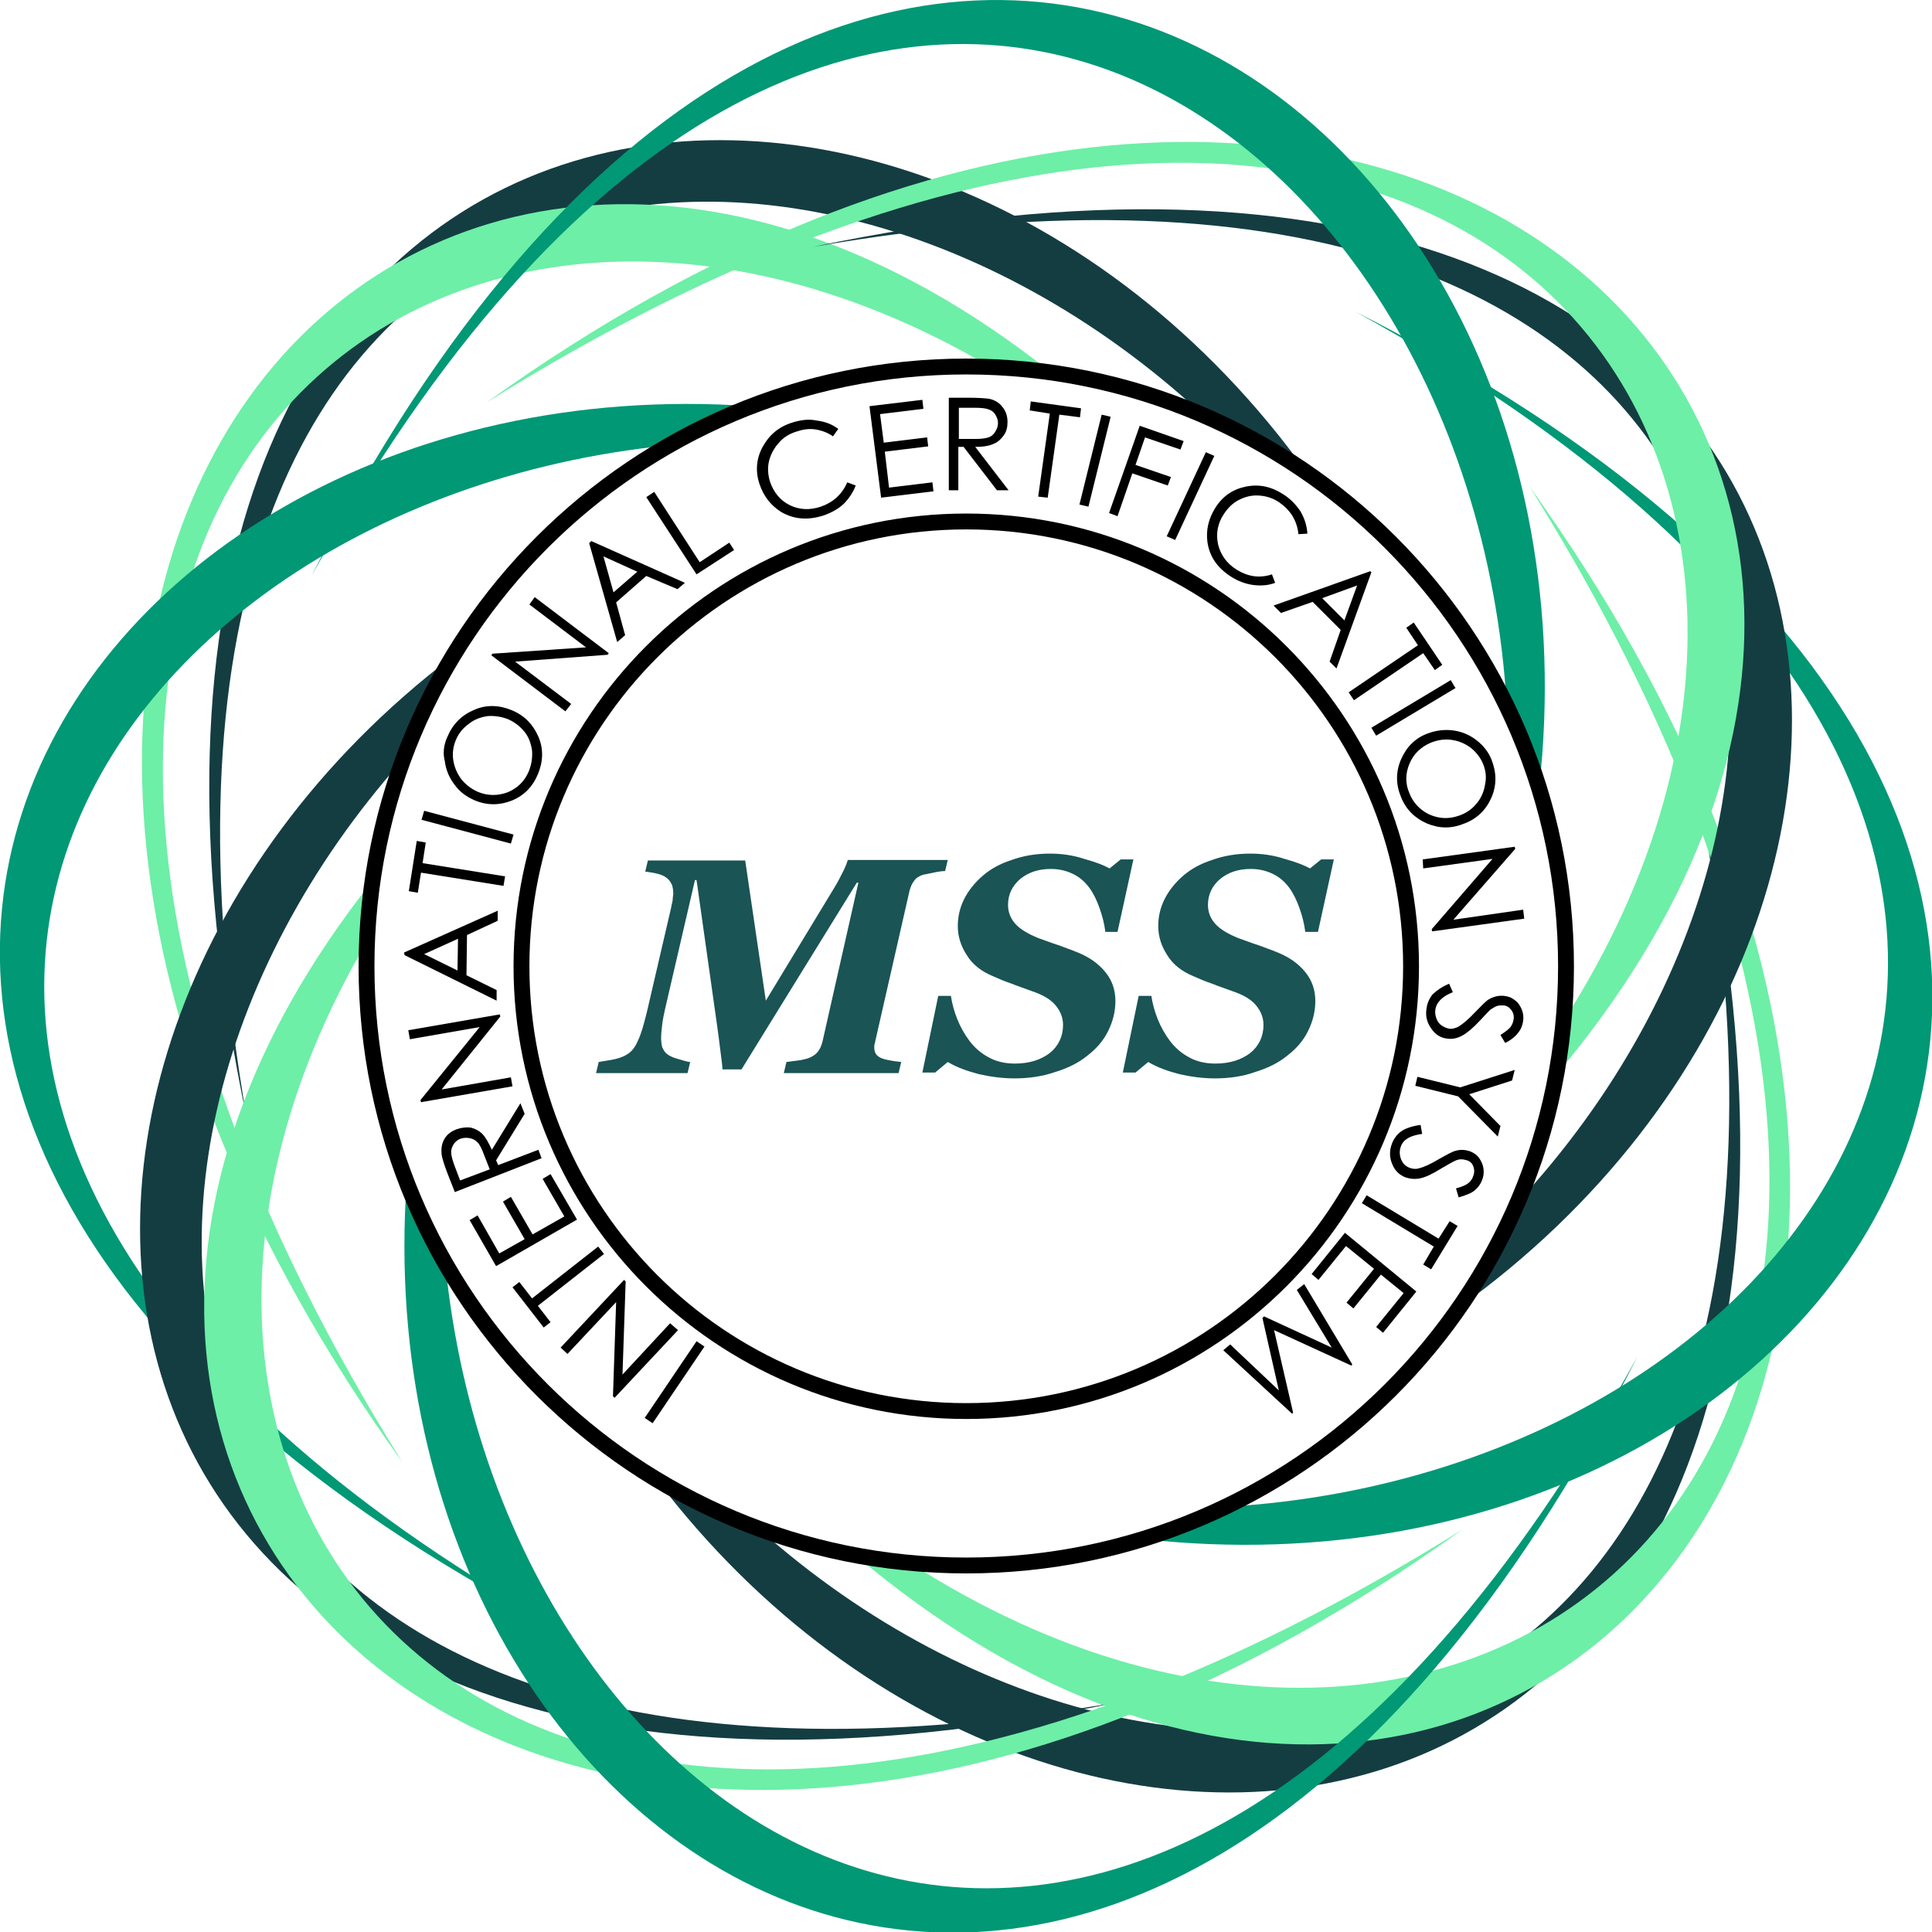 <?xml version="1.0" encoding="utf-8"?>
<!-- Generator: Adobe Illustrator 19.2.1, SVG Export Plug-In . SVG Version: 6.00 Build 0)  -->
<svg version="1.1" id="Слой_1" xmlns="http://www.w3.org/2000/svg" xmlns:xlink="http://www.w3.org/1999/xlink" x="0px" y="0px"
	 viewBox="0 0 365.3 365.3" style="enable-background:new 0 0 365.3 365.3;" xml:space="preserve">
<style type="text/css">
	.st0{fill-rule:evenodd;clip-rule:evenodd;fill:#143D42;}
	.st1{fill-rule:evenodd;clip-rule:evenodd;fill:#6DEFA7;}
	.st2{fill-rule:evenodd;clip-rule:evenodd;fill:#019875;}
	.st3{clip-path:url(#SVGID_2_);fill-rule:evenodd;clip-rule:evenodd;fill:none;}
	.st4{fill:#1A5455;}
</style>
<path d="M123.4,269.1l-1.5-1l9.8-14.5l1.5,1L123.4,269.1L123.4,269.1z M128.2,251.5l-12,12.8l-0.3-0.3l0.6-17.8l-9.2,9.8l-1.3-1.2
	l12-12.8l0.3,0.3l-0.6,17.6l9-9.7L128.2,251.5L128.2,251.5z M104.1,250l-1.3,1l-5.9-7.6l1.3-1l2.4,3.1l12.5-9.8l1.1,1.4l-12.5,9.8
	L104.1,250L104.1,250z M93.8,239.4l-5-8.7l1.5-0.9l4.1,7.2l4.8-2.7l-4.1-7.1l1.5-0.9l4.1,7.1l6-3.4l-4.1-7.1l1.5-0.9l5,8.6
	L93.8,239.4L93.8,239.4z M86,225.4l-1.3-3.3c-0.7-1.8-1.1-3.1-1.2-3.8c-0.1-1.1,0-2,0.5-2.9c0.5-0.9,1.3-1.5,2.4-1.9
	c0.9-0.3,1.8-0.4,2.6-0.3c0.8,0.2,1.6,0.6,2.2,1.2c0.6,0.6,1.2,1.7,1.8,3l5.4-8.8l0.8,2l-5.4,8.8l0.4,0.9l7.6-2.9l0.6,1.6L86,225.4
	L86,225.4z M87,223.2l5.6-2.1l-1.1-2.8c-0.4-1.1-0.8-1.9-1.2-2.3c-0.4-0.4-0.9-0.7-1.5-0.8c-0.6-0.1-1.1-0.1-1.7,0.1
	c-0.6,0.2-1,0.6-1.3,1c-0.3,0.5-0.5,1-0.5,1.5c0,0.6,0.2,1.4,0.6,2.5L87,223.2L87,223.2z M96.9,205.4l-17.3,3l-0.1-0.4l11.2-13.8
	l-13.2,2.3l-0.3-1.7l17.3-3l0.1,0.4L83.5,206l13.1-2.3L96.9,205.4L96.9,205.4z M76.4,180.1l17.7-7.9l0,1.9l-5.8,2.7l-0.1,7.6
	l5.7,2.8l0,2l-17.4-8.6L76.4,180.1L76.4,180.1z M80.2,180.4l6.3,3.1l0.1-6L80.2,180.4L80.2,180.4z M79,168.8l-1.7-0.3l1.5-9.5
	l1.7,0.3l-0.6,3.9l15.6,2.5l-0.3,1.8l-15.6-2.5L79,168.8L79,168.8z M79.7,155l0.5-1.7l16.9,4.5l-0.5,1.7L79.7,155L79.7,155z
	 M84.6,139.3c1-2.4,2.7-4.1,5.1-5.1c2.3-1,4.7-0.9,7.1,0.1c2.4,1,4,2.7,5,5c1,2.3,0.9,4.7-0.1,7.1c-1,2.4-2.7,4.1-5,5
	c-2.3,0.9-4.7,0.9-7-0.1c-1.6-0.7-2.8-1.6-3.8-3c-1-1.3-1.6-2.8-1.8-4.4C83.7,142.4,83.9,140.8,84.6,139.3L84.6,139.3z M86.2,139.9
	c-0.5,1.2-0.7,2.5-0.5,3.8c0.2,1.3,0.7,2.5,1.5,3.6c0.8,1,1.8,1.8,3.1,2.4c1.9,0.8,3.8,0.8,5.7,0.1c1.9-0.8,3.2-2.1,4-4
	c0.5-1.3,0.7-2.5,0.6-3.9c-0.2-1.3-0.6-2.5-1.4-3.5c-0.8-1-1.8-1.8-3.1-2.4c-1.3-0.5-2.6-0.7-3.9-0.6c-1.3,0.2-2.5,0.6-3.6,1.5
	C87.5,137.7,86.7,138.7,86.2,139.9L86.2,139.9z M106.9,134.5l-14-10.6l0.2-0.3l17.7-1.2l-10.7-8.1l1-1.4l14,10.6l-0.2,0.3l-17.5,1.3
	l10.6,8L106.9,134.5L106.9,134.5z M111.8,102.3l17.7,7.9l-1.4,1.2l-5.9-2.5l-5.7,5l1.7,6.2l-1.5,1.3l-5.3-18.7L111.8,102.3
	L111.8,102.3z M114.1,105.2l1.9,6.8l4.5-3.9L114.1,105.2L114.1,105.2z M122.2,94l1.5-1l8.6,13.3l5.6-3.7l0.9,1.4l-7.1,4.6L122.2,94
	L122.2,94z M158.5,81.1l-1,1.4c-1-0.7-2.1-1.1-3.3-1.3c-1.2-0.2-2.4,0-3.6,0.4c-1.3,0.4-2.5,1.1-3.4,2.2c-0.9,1-1.5,2.2-1.8,3.4
	c-0.3,1.3-0.2,2.6,0.2,3.9c0.7,2,1.9,3.5,3.7,4.4c1.8,0.9,3.8,1,5.9,0.3c2.3-0.8,4-2.3,5-4.6l1.6,0.6c-0.5,1.3-1.3,2.5-2.3,3.5
	c-1.1,1-2.4,1.7-3.9,2.2c-2.9,0.9-5.5,0.7-7.9-0.7c-1.9-1.2-3.3-2.9-4.1-5.3c-0.8-2.4-0.6-4.8,0.6-7c1.2-2.2,3-3.8,5.6-4.6
	c1.6-0.5,3.1-0.7,4.5-0.4C156,79.7,157.3,80.2,158.5,81.1L158.5,81.1z M164.4,76.8l10-1.2l0.2,1.7l-8.2,1l0.7,5.4l8.2-1l0.2,1.7
	l-8.2,1l0.8,6.8l8.2-1l0.2,1.7l-9.9,1.2L164.4,76.8L164.4,76.8z M179.5,75.2h3.5c1.9,0,3.3,0.1,4,0.2c1,0.2,1.9,0.7,2.5,1.5
	c0.7,0.8,1,1.8,1,2.9c0,1-0.2,1.8-0.7,2.5c-0.5,0.7-1.1,1.3-1.9,1.6c-0.8,0.4-2,0.6-3.5,0.6l6.3,8.2h-2.2l-6.3-8.2h-1v8.2h-1.8V75.2
	L179.5,75.2z M181.3,77v6l3,0c1.2,0,2-0.1,2.6-0.3c0.6-0.2,1-0.6,1.3-1.1c0.3-0.5,0.5-1,0.5-1.6c0-0.6-0.2-1.1-0.5-1.6
	c-0.3-0.5-0.7-0.8-1.3-1c-0.5-0.2-1.4-0.3-2.6-0.3H181.3L181.3,77z M194.7,77.6l0.2-1.7l9.5,1.3l-0.2,1.7l-3.9-0.5l-2.2,15.7
	l-1.8-0.2l2.2-15.7L194.7,77.6L194.7,77.6z M208.3,78.4l1.7,0.4l-4.2,17l-1.7-0.4L208.3,78.4L208.3,78.4z M215.5,80.5l8.3,2.9
	l-0.6,1.6l-6.7-2.3l-1.8,5.2l6.7,2.3l-0.6,1.6l-6.7-2.3l-2.8,8.1l-1.6-0.6L215.5,80.5L215.5,80.5z M228,85.5l1.6,0.7l-7.4,15.9
	l-1.6-0.7L228,85.5L228,85.5z M247.2,100.9l-1.7,0.1c-0.1-1.2-0.5-2.4-1.1-3.4c-0.6-1-1.5-1.9-2.5-2.6c-1.2-0.8-2.4-1.2-3.8-1.3
	c-1.4-0.1-2.6,0.2-3.8,0.8c-1.2,0.6-2.1,1.5-2.9,2.7c-1.2,1.8-1.5,3.7-1.1,5.7c0.5,2,1.6,3.6,3.5,4.8c2.1,1.3,4.3,1.7,6.7,0.9
	l0.6,1.6c-1.3,0.5-2.7,0.6-4.2,0.4c-1.4-0.2-2.8-0.7-4.2-1.6c-2.6-1.7-4-3.8-4.4-6.5c-0.3-2.3,0.2-4.4,1.5-6.5
	c1.4-2.2,3.3-3.5,5.8-4c2.5-0.5,4.8,0,7.1,1.5c1.4,0.9,2.4,2,3.2,3.2C246.7,98.1,247.1,99.4,247.2,100.9L247.2,100.9z M259.3,108.2
	l-6.6,18.2l-1.3-1.3l2.1-6l-5.3-5.3l-6,2.1l-1.4-1.4l18.3-6.5L259.3,108.2L259.3,108.2z M256.6,110.7l-6.6,2.4l4.2,4.2L256.6,110.7
	L256.6,110.7z M265.9,118.7l1.4-1l5.4,8l-1.4,1l-2.2-3.2l-13.1,8.9l-1-1.5l13.1-8.9L265.9,118.7L265.9,118.7z M274.3,128.6l0.9,1.5
	l-15,9l-0.9-1.5L274.3,128.6L274.3,128.6z M282,143.6c1,2.5,1,4.9,0,7.2c-1,2.3-2.7,4-5.1,4.9c-2.4,1-4.7,1-7.1,0
	c-2.3-1-4-2.7-4.9-5c-1-2.4-1-4.8,0-7.1c1-2.3,2.6-4,5-4.9c1.6-0.6,3.2-0.8,4.8-0.6c1.6,0.2,3.1,0.8,4.4,1.8
	C280.4,140.9,281.4,142.1,282,143.6L282,143.6z M280.4,144.4c-0.5-1.2-1.3-2.2-2.3-3c-1.1-0.8-2.2-1.3-3.6-1.5
	c-1.3-0.2-2.6,0-3.9,0.5c-1.9,0.8-3.3,2.1-4.1,4c-0.8,1.9-0.8,3.8,0,5.6c0.5,1.3,1.3,2.3,2.3,3.1c1,0.8,2.2,1.3,3.5,1.5
	c1.3,0.2,2.6,0,3.9-0.5c1.3-0.5,2.3-1.3,3.1-2.3c0.8-1,1.3-2.2,1.5-3.5C281.1,146.9,280.9,145.6,280.4,144.4L280.4,144.4z
	 M269,162.5l17.4-2.4l0.1,0.4l-11.7,13.4L288,172l0.2,1.7l-17.4,2.4l-0.1-0.4l11.5-13.3l-13.1,1.8L269,162.5L269,162.5z M274,186
	l0.7,1.6c-2,0.8-3.1,1.9-3.3,3.3c-0.1,0.6,0,1.1,0.2,1.7c0.2,0.5,0.5,1,1,1.3c0.4,0.3,0.9,0.5,1.4,0.6c0.6,0.1,1.2-0.1,1.8-0.4
	c0.8-0.5,1.9-1.4,3.1-2.7c1.3-1.3,2.1-2.2,2.7-2.5c0.9-0.5,1.8-0.7,2.8-0.6c0.8,0.1,1.4,0.3,2,0.8c0.6,0.4,1,1,1.3,1.7
	c0.3,0.7,0.4,1.4,0.3,2.2c-0.1,0.8-0.4,1.6-0.9,2.2c-0.5,0.7-1.3,1.4-2.5,2l-0.9-1.5c0.9-0.6,1.6-1.1,1.9-1.5
	c0.3-0.4,0.5-0.9,0.6-1.5c0.1-0.7-0.1-1.3-0.5-1.8c-0.4-0.5-0.9-0.8-1.5-0.8c-0.4,0-0.8,0-1.1,0.1c-0.4,0.1-0.8,0.4-1.3,0.7
	c-0.2,0.2-0.9,0.9-2,2.1c-1.3,1.4-2.4,2.3-3.3,2.8c-0.9,0.5-1.8,0.7-2.7,0.6c-1.3-0.1-2.3-0.7-3.1-1.8c-0.8-1.1-1.2-2.3-1-3.7
	c0.1-1.1,0.5-2,1.1-2.8C271.6,187.3,272.6,186.6,274,186L274,186z M286.4,202.3l-0.5,2l-8.1,2.6l5.9,6l-0.5,2l-7.5-7.6l-8.1-2
	l0.4-1.7l8.1,2L286.4,202.3L286.4,202.3z M268.6,212.7l0.3,1.7c-2.2,0.3-3.5,1-4,2.3c-0.2,0.5-0.3,1.1-0.2,1.7
	c0.1,0.6,0.3,1.1,0.6,1.5c0.3,0.4,0.7,0.7,1.2,0.9c0.5,0.2,1.2,0.3,1.8,0.1c0.9-0.2,2.2-0.8,3.7-1.7c1.6-0.9,2.7-1.5,3.2-1.6
	c1-0.3,1.9-0.2,2.8,0.1c0.7,0.3,1.3,0.7,1.7,1.3c0.4,0.6,0.7,1.2,0.8,2c0.1,0.8,0,1.5-0.3,2.2c-0.3,0.8-0.8,1.4-1.4,1.9
	c-0.6,0.5-1.6,0.9-3,1.3l-0.5-1.7c1.1-0.3,1.8-0.6,2.2-0.9c0.4-0.3,0.8-0.7,1-1.3c0.3-0.7,0.3-1.3,0.1-1.9c-0.2-0.6-0.6-1-1.2-1.2
	c-0.4-0.1-0.7-0.2-1.1-0.2c-0.4,0-0.9,0.1-1.4,0.4c-0.3,0.1-1.1,0.6-2.5,1.4c-1.6,1-2.9,1.6-3.9,1.8c-1,0.2-1.9,0.1-2.8-0.2
	c-1.2-0.5-2-1.3-2.5-2.6c-0.5-1.2-0.5-2.5,0-3.8c0.4-1,1-1.8,1.9-2.4C265.9,213.3,267.1,212.9,268.6,212.7L268.6,212.7z
	 M274.1,230.9l1.5,0.9l-5,8.2l-1.5-0.9l2-3.4l-13.6-8.2l0.9-1.5l13.6,8.2L274.1,230.9L274.1,230.9z M267.8,244.2l-6.3,7.8l-1.3-1.1
	l5.2-6.4l-4.3-3.5l-5.2,6.4l-1.3-1.1l5.2-6.4l-5.3-4.3l-5.2,6.4l-1.3-1.1l6.3-7.8L267.8,244.2L267.8,244.2z M246.6,242.8l9.1,15.2
	l-0.2,0.2l-14.6-6.7l3.6,15.6l-0.2,0.2l-13-12l1.3-1.1l9.2,8.7l-3.1-13.7l0.3-0.3l12.8,5.9l-6.6-10.9L246.6,242.8L246.6,242.8z"/>
<g>
	<path class="st0" d="M227.5,78.5C147.4,4.2,13.9,23.6,46.7,211.7C3.1,4.4,170.5-17.4,247.2,89.5C241.1,85.2,234.5,81.5,227.5,78.5
		L227.5,78.5z"/>
	<path class="st1" d="M187.3,69.4C79.3,5.9-34.7,99,76.1,276.5c-120-167.1,2.1-301.6,122.6-206.1C194.9,69.9,191.2,69.6,187.3,69.4
		L187.3,69.4z"/>
	<path class="st2" d="M126.5,84.2c-112.7,11.1-189,130.9-17.6,225.4C-81.4,213.1,9,67.5,142,76.8C136.6,78.9,131.4,81.4,126.5,84.2
		L126.5,84.2z"/>
	<path class="st0" d="M76.3,143.5C4.6,223.8,25.5,354.3,211.7,321.8C7,364.9-16.9,202.1,85.6,124.1
		C81.9,130.2,78.8,136.7,76.3,143.5L76.3,143.5z"/>
	<path class="st0" d="M143.5,289.1c80.4,71.6,210.8,50.7,178.4-135.4c43.1,204.7-119.8,228.6-197.7,126.1
		C130.2,283.5,136.7,286.6,143.5,289.1L143.5,289.1z"/>
	<path class="st1" d="M69.4,178C5.9,286,99,400.1,276.5,289.2c-167.1,120-301.6-2.2-206.1-122.6C69.9,170.4,69.6,174.2,69.4,178
		L69.4,178z"/>
	<path class="st1" d="M172.2,295.6C281.9,366,402.1,272.7,289.2,92c121.6,169.3-5.4,305.1-127.4,202.1
		C165.3,294.8,168.7,295.2,172.2,295.6L172.2,295.6z"/>
	<path class="st2" d="M231.8,284.9c116.5-6.7,199.6-129.5,24.6-225.9C450.2,157.1,353,306.3,216.1,291
		C221.5,289.4,226.8,287.3,231.8,284.9L231.8,284.9z"/>
	<path class="st0" d="M286.8,227.5c74.3-80.1,54.9-213.6-133.2-180.8C360.9,3.1,382.7,170.5,275.9,247.2
		C280.2,241.1,283.8,234.5,286.8,227.5L286.8,227.5z"/>
	<path class="st2" d="M84.2,238.9c11.1,112.7,130.9,189,225.4,17.6c-96.4,190.3-242.1,99.9-232.7-33.1
		C78.9,228.7,81.4,233.9,84.2,238.9L84.2,238.9z"/>
	<path class="st1" d="M295.6,193.1C365.9,83.4,272.7-36.7,92,76.1c169.3-121.6,305.1,5.4,202.1,127.3
		C294.8,200.1,295.2,196.6,295.6,193.1L295.6,193.1z"/>
	<path class="st2" d="M284.9,133.6C278.2,17,155.4-66.1,58.9,108.9C157.1-84.8,306.3,12.4,291,149.2
		C289.4,143.8,287.3,138.6,284.9,133.6L284.9,133.6z"/>
	<g>
		<defs>
			<path id="SVGID_1_" d="M69.3,182.7c0-62.6,50.8-113.4,113.4-113.4s113.4,50.8,113.4,113.4S245.3,296,182.7,296
				S69.3,245.3,69.3,182.7L69.3,182.7z M98.6,182.7c0-46.4,37.6-84.1,84.1-84.1c46.4,0,84.1,37.6,84.1,84.1
				c0,46.4-37.6,84.1-84.1,84.1C136.2,266.8,98.6,229.1,98.6,182.7L98.6,182.7z"/>
		</defs>
		<clipPath id="SVGID_2_">
			<use xlink:href="#SVGID_1_"  style="overflow:visible;"/>
		</clipPath>
		<polygon class="st3" points="296.1,69.3 296.1,296 69.3,296 69.3,69.3 296.1,69.3 		"/>
		<path class="st3" d="M182.7,184.6c1,0,1.9-0.8,1.9-1.9s-0.8-1.9-1.9-1.9c-1,0-1.9,0.8-1.9,1.9S181.6,184.6,182.7,184.6
			L182.7,184.6z"/>
		<path class="st3" d="M182.7,183.9c-0.7,0-1.3-0.6-1.3-1.3c0-0.7,0.6-1.3,1.3-1.3c0.7,0,1.3,0.6,1.3,1.3
			C183.9,183.4,183.4,183.9,182.7,183.9L182.7,183.9z M182.7,185.8c1.7,0,3.1-1.4,3.1-3.1s-1.4-3.1-3.1-3.1c-1.7,0-3.1,1.4-3.1,3.1
			S181,185.8,182.7,185.8L182.7,185.8z"/>
		<path class="st3" d="M182.7,185.2c-1.4,0-2.5-1.1-2.5-2.5s1.1-2.5,2.5-2.5c1.4,0,2.5,1.1,2.5,2.5S184.1,185.2,182.7,185.2
			L182.7,185.2z M182.7,187.1c2.4,0,4.4-2,4.4-4.4c0-2.4-2-4.4-4.4-4.4s-4.4,2-4.4,4.4C178.3,185.1,180.3,187.1,182.7,187.1
			L182.7,187.1z"/>
		<path class="st3" d="M182.7,186.4c-2.1,0-3.8-1.7-3.8-3.8s1.7-3.8,3.8-3.8c2.1,0,3.8,1.7,3.8,3.8S184.8,186.4,182.7,186.4
			L182.7,186.4z M182.7,188.3c3.1,0,5.6-2.5,5.6-5.6c0-3.1-2.5-5.6-5.6-5.6c-3.1,0-5.6,2.5-5.6,5.6
			C177,185.8,179.6,188.3,182.7,188.3L182.7,188.3z"/>
		<path class="st3" d="M182.7,187.7c-2.8,0-5-2.2-5-5c0-2.8,2.2-5,5-5c2.8,0,5,2.2,5,5C187.7,185.4,185.4,187.7,182.7,187.7
			L182.7,187.7z M182.7,189.6c3.8,0,6.9-3.1,6.9-6.9c0-3.8-3.1-6.9-6.9-6.9c-3.8,0-6.9,3.1-6.9,6.9
			C175.8,186.5,178.9,189.6,182.7,189.6L182.7,189.6z"/>
		<path class="st3" d="M182.7,188.9c-3.5,0-6.3-2.8-6.3-6.3c0-3.5,2.8-6.3,6.3-6.3c3.5,0,6.3,2.8,6.3,6.3
			C188.9,186.1,186.1,188.9,182.7,188.9L182.7,188.9z M182.7,190.8c4.5,0,8.1-3.6,8.1-8.1s-3.6-8.1-8.1-8.1c-4.5,0-8.1,3.6-8.1,8.1
			S178.2,190.8,182.7,190.8L182.7,190.8z"/>
		<path class="st3" d="M182.7,190.2c-4.2,0-7.5-3.4-7.5-7.5s3.4-7.5,7.5-7.5c4.2,0,7.5,3.4,7.5,7.5S186.8,190.2,182.7,190.2
			L182.7,190.2z M182.7,192.1c5.2,0,9.4-4.2,9.4-9.4s-4.2-9.4-9.4-9.4c-5.2,0-9.4,4.2-9.4,9.4S177.5,192.1,182.7,192.1L182.7,192.1z
			"/>
		<path class="st3" d="M182.7,191.4c-4.8,0-8.8-3.9-8.8-8.8s3.9-8.8,8.8-8.8c4.8,0,8.8,3.9,8.8,8.8S187.5,191.4,182.7,191.4
			L182.7,191.4z M182.7,193.3c5.9,0,10.6-4.8,10.6-10.6s-4.8-10.6-10.6-10.6c-5.9,0-10.6,4.8-10.6,10.6S176.8,193.3,182.7,193.3
			L182.7,193.3z"/>
		<path class="st3" d="M182.7,192.7c-5.5,0-10-4.5-10-10c0-5.5,4.5-10,10-10c5.5,0,10,4.5,10,10
			C192.7,188.2,188.2,192.7,182.7,192.7L182.7,192.7z M182.7,194.6c6.6,0,11.9-5.3,11.9-11.9c0-6.6-5.3-11.9-11.9-11.9
			c-6.6,0-11.9,5.3-11.9,11.9C170.8,189.3,176.1,194.6,182.7,194.6L182.7,194.6z"/>
		<path class="st3" d="M182.7,194c-6.2,0-11.3-5-11.3-11.3s5-11.3,11.3-11.3c6.2,0,11.3,5,11.3,11.3S188.9,194,182.7,194L182.7,194z
			 M182.7,195.8c7.3,0,13.2-5.9,13.2-13.2s-5.9-13.2-13.2-13.2c-7.3,0-13.2,5.9-13.2,13.2S175.4,195.8,182.7,195.8L182.7,195.8z"/>
		<path class="st3" d="M182.7,195.2c-6.9,0-12.5-5.6-12.5-12.5s5.6-12.5,12.5-12.5c6.9,0,12.5,5.6,12.5,12.5
			S189.6,195.2,182.7,195.2L182.7,195.2z M182.7,197.1c8,0,14.4-6.4,14.4-14.4s-6.4-14.4-14.4-14.4c-8,0-14.4,6.4-14.4,14.4
			S174.7,197.1,182.7,197.1L182.7,197.1z"/>
		<path class="st3" d="M182.7,196.5c-7.6,0-13.8-6.2-13.8-13.8c0-7.6,6.2-13.8,13.8-13.8c7.6,0,13.8,6.2,13.8,13.8
			C196.5,190.3,190.3,196.5,182.7,196.5L182.7,196.5z M182.7,198.3c8.6,0,15.7-7,15.7-15.7c0-8.6-7-15.7-15.7-15.7
			c-8.6,0-15.7,7-15.7,15.7C167,191.3,174,198.3,182.7,198.3L182.7,198.3z"/>
		<path class="st3" d="M182.7,197.7c-8.3,0-15-6.7-15-15c0-8.3,6.7-15,15-15c8.3,0,15,6.7,15,15C197.7,191,191,197.7,182.7,197.7
			L182.7,197.7z M182.7,199.6c9.3,0,16.9-7.6,16.9-16.9c0-9.3-7.6-16.9-16.9-16.9c-9.3,0-16.9,7.6-16.9,16.9
			C165.8,192,173.3,199.6,182.7,199.6L182.7,199.6z"/>
		<path class="st3" d="M182.7,199c-9,0-16.3-7.3-16.3-16.3c0-9,7.3-16.3,16.3-16.3c9,0,16.3,7.3,16.3,16.3
			C199,191.7,191.7,199,182.7,199L182.7,199z M182.7,200.8c10,0,18.2-8.1,18.2-18.2s-8.1-18.2-18.2-18.2c-10,0-18.2,8.1-18.2,18.2
			S172.6,200.8,182.7,200.8L182.7,200.8z"/>
		<path class="st3" d="M182.7,200.2c-9.7,0-17.5-7.9-17.5-17.5s7.9-17.5,17.5-17.5s17.5,7.9,17.5,17.5S192.4,200.2,182.7,200.2
			L182.7,200.2z M182.7,202.1c10.7,0,19.4-8.7,19.4-19.4s-8.7-19.4-19.4-19.4c-10.7,0-19.4,8.7-19.4,19.4S172,202.1,182.7,202.1
			L182.7,202.1z"/>
		<path class="st3" d="M182.7,201.5c-10.4,0-18.8-8.4-18.8-18.8s8.4-18.8,18.8-18.8c10.4,0,18.8,8.4,18.8,18.8
			S193.1,201.5,182.7,201.5L182.7,201.5z M182.7,203.3c11.4,0,20.7-9.3,20.7-20.7c0-11.4-9.3-20.7-20.7-20.7
			c-11.4,0-20.7,9.3-20.7,20.7C162,194.1,171.3,203.3,182.7,203.3L182.7,203.3z"/>
		<path class="st3" d="M182.7,202.7c-11.1,0-20-9-20-20c0-11.1,9-20,20-20c11.1,0,20,9,20,20C202.7,193.7,193.7,202.7,182.7,202.7
			L182.7,202.7z M182.7,204.6c12.1,0,21.9-9.8,21.9-21.9c0-12.1-9.8-21.9-21.9-21.9s-21.9,9.8-21.9,21.9
			C160.8,194.8,170.6,204.6,182.7,204.6L182.7,204.6z"/>
		<path class="st3" d="M182.7,204c-11.8,0-21.3-9.5-21.3-21.3c0-11.8,9.5-21.3,21.3-21.3c11.8,0,21.3,9.5,21.3,21.3
			C204,194.4,194.4,204,182.7,204L182.7,204z M182.7,205.9c12.8,0,23.2-10.4,23.2-23.2s-10.4-23.2-23.2-23.2
			c-12.8,0-23.2,10.4-23.2,23.2S169.9,205.9,182.7,205.9L182.7,205.9z"/>
		<path class="st3" d="M182.7,205.2c-12.5,0-22.5-10.1-22.5-22.5s10.1-22.5,22.5-22.5c12.5,0,22.5,10.1,22.5,22.5
			S195.1,205.2,182.7,205.2L182.7,205.2z M182.7,207.1c13.5,0,24.4-10.9,24.4-24.4c0-13.5-10.9-24.4-24.4-24.4
			c-13.5,0-24.4,10.9-24.4,24.4C158.3,196.2,169.2,207.1,182.7,207.1L182.7,207.1z"/>
		<path class="st3" d="M182.7,206.5c-13.1,0-23.8-10.7-23.8-23.8s10.7-23.8,23.8-23.8c13.1,0,23.8,10.7,23.8,23.8
			S195.8,206.5,182.7,206.5L182.7,206.5z M182.7,208.4c14.2,0,25.7-11.5,25.7-25.7c0-14.2-11.5-25.7-25.7-25.7
			c-14.2,0-25.7,11.5-25.7,25.7C157,196.9,168.5,208.4,182.7,208.4L182.7,208.4z"/>
		<path class="st3" d="M182.7,207.7c-13.8,0-25.1-11.2-25.1-25.1c0-13.8,11.2-25.1,25.1-25.1c13.8,0,25.1,11.2,25.1,25.1
			C207.7,196.5,196.5,207.7,182.7,207.7L182.7,207.7z M182.7,209.6c14.9,0,26.9-12.1,26.9-26.9c0-14.9-12.1-26.9-26.9-26.9
			c-14.9,0-26.9,12.1-26.9,26.9C155.7,197.6,167.8,209.6,182.7,209.6L182.7,209.6z"/>
		<path class="st3" d="M182.7,209c-14.5,0-26.3-11.8-26.3-26.3c0-14.5,11.8-26.3,26.3-26.3s26.3,11.8,26.3,26.3
			C209,197.2,197.2,209,182.7,209L182.7,209z M182.7,210.9c15.6,0,28.2-12.6,28.2-28.2c0-15.6-12.6-28.2-28.2-28.2
			c-15.6,0-28.2,12.6-28.2,28.2C154.5,198.2,167.1,210.9,182.7,210.9L182.7,210.9z"/>
		<path class="st3" d="M182.7,210.2c-15.2,0-27.6-12.3-27.6-27.6s12.3-27.6,27.6-27.6c15.2,0,27.6,12.3,27.6,27.6
			S197.9,210.2,182.7,210.2L182.7,210.2z M182.7,212.1c16.3,0,29.4-13.2,29.4-29.4s-13.2-29.4-29.4-29.4
			c-16.3,0-29.4,13.2-29.4,29.4S166.4,212.1,182.7,212.1L182.7,212.1z"/>
		<path class="st3" d="M182.7,211.5c-15.9,0-28.8-12.9-28.8-28.8c0-15.9,12.9-28.8,28.8-28.8c15.9,0,28.8,12.9,28.8,28.8
			C211.5,198.6,198.6,211.5,182.7,211.5L182.7,211.5z M182.7,213.4c16.9,0,30.7-13.7,30.7-30.7S199.6,152,182.7,152
			c-16.9,0-30.7,13.7-30.7,30.7S165.7,213.4,182.7,213.4L182.7,213.4z"/>
		<path class="st3" d="M182.7,212.7c-16.6,0-30.1-13.5-30.1-30.1s13.5-30.1,30.1-30.1c16.6,0,30.1,13.5,30.1,30.1
			S199.3,212.7,182.7,212.7L182.7,212.7z M182.7,214.6c17.6,0,31.9-14.3,31.9-31.9c0-17.6-14.3-31.9-31.9-31.9
			c-17.6,0-31.9,14.3-31.9,31.9C150.7,200.3,165,214.6,182.7,214.6L182.7,214.6z"/>
		<path class="st3" d="M182.7,214c-17.3,0-31.3-14-31.3-31.3s14-31.3,31.3-31.3c17.3,0,31.3,14,31.3,31.3S200,214,182.7,214
			L182.7,214z M182.7,215.9c18.3,0,33.2-14.9,33.2-33.2c0-18.3-14.9-33.2-33.2-33.2s-33.2,14.9-33.2,33.2
			C149.5,201,164.3,215.9,182.7,215.9L182.7,215.9z"/>
		<path class="st3" d="M182.7,215.2c-18,0-32.6-14.6-32.6-32.6s14.6-32.6,32.6-32.6c18,0,32.6,14.6,32.6,32.6
			S200.7,215.2,182.7,215.2L182.7,215.2z M182.7,217.1c19,0,34.4-15.4,34.4-34.4c0-19-15.4-34.4-34.4-34.4
			c-19,0-34.4,15.4-34.4,34.4C148.2,201.7,163.7,217.1,182.7,217.1L182.7,217.1z"/>
		<path class="st3" d="M182.7,216.5c-18.7,0-33.8-15.1-33.8-33.8c0-18.7,15.1-33.8,33.8-33.8c18.7,0,33.8,15.1,33.8,33.8
			C216.5,201.4,201.4,216.5,182.7,216.5L182.7,216.5z M182.7,218.4c19.7,0,35.7-16,35.7-35.7s-16-35.7-35.7-35.7
			c-19.7,0-35.7,16-35.7,35.7S163,218.4,182.7,218.4L182.7,218.4z"/>
		<path class="st3" d="M182.7,217.8c-19.4,0-35.1-15.7-35.1-35.1c0-19.4,15.7-35.1,35.1-35.1c19.4,0,35.1,15.7,35.1,35.1
			C217.8,202,202,217.8,182.7,217.8L182.7,217.8z M182.7,219.6c20.4,0,37-16.5,37-37c0-20.4-16.5-37-37-37c-20.4,0-37,16.5-37,37
			C145.7,203.1,162.3,219.6,182.7,219.6L182.7,219.6z"/>
		<path class="st3" d="M182.7,219c-20.1,0-36.3-16.3-36.3-36.3c0-20.1,16.3-36.3,36.3-36.3c20.1,0,36.3,16.3,36.3,36.3
			C219,202.7,202.7,219,182.7,219L182.7,219z M182.7,220.9c21.1,0,38.2-17.1,38.2-38.2s-17.1-38.2-38.2-38.2
			c-21.1,0-38.2,17.1-38.2,38.2S161.6,220.9,182.7,220.9L182.7,220.9z"/>
		<path class="st3" d="M182.7,220.3c-20.8,0-37.6-16.8-37.6-37.6s16.8-37.6,37.6-37.6c20.8,0,37.6,16.8,37.6,37.6
			S203.4,220.3,182.7,220.3L182.7,220.3z M182.7,222.1c21.8,0,39.5-17.7,39.5-39.5c0-21.8-17.7-39.5-39.5-39.5
			c-21.8,0-39.5,17.7-39.5,39.5C143.2,204.5,160.9,222.1,182.7,222.1L182.7,222.1z"/>
		<path class="st3" d="M182.7,221.5c-21.4,0-38.8-17.4-38.8-38.8s17.4-38.8,38.8-38.8c21.4,0,38.8,17.4,38.8,38.8
			S204.1,221.5,182.7,221.5L182.7,221.5z M182.7,223.4c22.5,0,40.7-18.2,40.7-40.7S205.2,142,182.7,142c-22.5,0-40.7,18.2-40.7,40.7
			S160.2,223.4,182.7,223.4L182.7,223.4z"/>
		<path class="st3" d="M182.7,222.8c-22.1,0-40.1-17.9-40.1-40.1s17.9-40.1,40.1-40.1c22.1,0,40.1,17.9,40.1,40.1
			S204.8,222.8,182.7,222.8L182.7,222.8z M182.7,224.6c23.2,0,42-18.8,42-42c0-23.2-18.8-42-42-42c-23.2,0-42,18.8-42,42
			C140.7,205.9,159.5,224.6,182.7,224.6L182.7,224.6z"/>
		<path class="st3" d="M182.7,224c-22.8,0-41.3-18.5-41.3-41.3s18.5-41.3,41.3-41.3s41.3,18.5,41.3,41.3S205.5,224,182.7,224
			L182.7,224z M182.7,225.9c23.9,0,43.2-19.3,43.2-43.2c0-23.9-19.3-43.2-43.2-43.2c-23.9,0-43.2,19.3-43.2,43.2
			C139.5,206.5,158.8,225.9,182.7,225.9L182.7,225.9z"/>
		<path class="st3" d="M182.7,225.3c-23.5,0-42.6-19.1-42.6-42.6s19.1-42.6,42.6-42.6c23.5,0,42.6,19.1,42.6,42.6
			S206.2,225.3,182.7,225.3L182.7,225.3z M182.7,227.1c24.6,0,44.5-19.9,44.5-44.5s-19.9-44.5-44.5-44.5
			c-24.6,0-44.5,19.9-44.5,44.5S158.1,227.1,182.7,227.1L182.7,227.1z"/>
		<path class="st3" d="M182.7,226.5c-24.2,0-43.8-19.6-43.8-43.8c0-24.2,19.6-43.8,43.8-43.8s43.8,19.6,43.8,43.8
			C226.5,206.9,206.9,226.5,182.7,226.5L182.7,226.5z M182.7,228.4c25.3,0,45.7-20.5,45.7-45.7c0-25.3-20.5-45.7-45.7-45.7
			c-25.3,0-45.7,20.5-45.7,45.7C137,207.9,157.4,228.4,182.7,228.4L182.7,228.4z"/>
		<path class="st3" d="M182.7,227.8c-24.9,0-45.1-20.2-45.1-45.1c0-24.9,20.2-45.1,45.1-45.1c24.9,0,45.1,20.2,45.1,45.1
			C227.8,207.6,207.6,227.8,182.7,227.8L182.7,227.8z M182.7,229.7c25.9,0,47-21,47-47s-21-47-47-47c-25.9,0-47,21-47,47
			S156.7,229.7,182.7,229.7L182.7,229.7z"/>
		<path class="st3" d="M182.7,229c-25.6,0-46.3-20.7-46.3-46.3c0-25.6,20.7-46.3,46.3-46.3s46.3,20.7,46.3,46.3
			C229,208.3,208.3,229,182.7,229L182.7,229z M182.7,230.9c26.6,0,48.2-21.6,48.2-48.2s-21.6-48.2-48.2-48.2s-48.2,21.6-48.2,48.2
			S156,230.9,182.7,230.9L182.7,230.9z"/>
		<path class="st3" d="M182.7,230.3c-26.3,0-47.6-21.3-47.6-47.6c0-26.3,21.3-47.6,47.6-47.6c26.3,0,47.6,21.3,47.6,47.6
			C230.3,209,209,230.3,182.7,230.3L182.7,230.3z M182.7,232.2c27.3,0,49.5-22.2,49.5-49.5c0-27.3-22.2-49.5-49.5-49.5
			c-27.3,0-49.5,22.2-49.5,49.5C133.2,210,155.4,232.2,182.7,232.2L182.7,232.2z"/>
		<path class="st3" d="M182.7,231.5c-27,0-48.9-21.9-48.9-48.9c0-27,21.9-48.9,48.9-48.9s48.9,21.9,48.9,48.9
			C231.5,209.7,209.7,231.5,182.7,231.5L182.7,231.5z M182.7,233.4c28,0,50.7-22.7,50.7-50.7s-22.7-50.7-50.7-50.7
			c-28,0-50.7,22.7-50.7,50.7S154.7,233.4,182.7,233.4L182.7,233.4z"/>
		<path class="st3" d="M182.7,232.8c-27.7,0-50.1-22.4-50.1-50.1c0-27.7,22.4-50.1,50.1-50.1c27.7,0,50.1,22.4,50.1,50.1
			C232.8,210.3,210.4,232.8,182.7,232.8L182.7,232.8z M182.7,234.7c28.7,0,52-23.3,52-52c0-28.7-23.3-52-52-52
			c-28.7,0-52,23.3-52,52C130.7,211.4,154,234.7,182.7,234.7L182.7,234.7z"/>
		<path class="st3" d="M182.7,234c-28.4,0-51.4-23-51.4-51.4c0-28.4,23-51.4,51.4-51.4c28.4,0,51.4,23,51.4,51.4
			C234,211,211,234,182.7,234L182.7,234z M182.7,235.9c29.4,0,53.2-23.8,53.2-53.2c0-29.4-23.8-53.2-53.2-53.2s-53.2,23.8-53.2,53.2
			C129.4,212.1,153.3,235.9,182.7,235.9L182.7,235.9z"/>
		<path class="st3" d="M182.7,235.3c-29.1,0-52.6-23.6-52.6-52.6s23.6-52.6,52.6-52.6c29.1,0,52.6,23.6,52.6,52.6
			S211.7,235.3,182.7,235.3L182.7,235.3z M182.7,237.2c30.1,0,54.5-24.4,54.5-54.5c0-30.1-24.4-54.5-54.5-54.5
			c-30.1,0-54.5,24.4-54.5,54.5C128.2,212.8,152.6,237.2,182.7,237.2L182.7,237.2z"/>
		<path class="st3" d="M182.7,236.5c-29.7,0-53.9-24.1-53.9-53.9s24.1-53.9,53.9-53.9c29.7,0,53.9,24.1,53.9,53.9
			S212.4,236.5,182.7,236.5L182.7,236.5z M182.7,238.4c30.8,0,55.7-25,55.7-55.7s-25-55.7-55.7-55.7s-55.7,25-55.7,55.7
			S151.9,238.4,182.7,238.4L182.7,238.4z"/>
		<path class="st3" d="M182.7,237.8c-30.4,0-55.1-24.7-55.1-55.1s24.7-55.1,55.1-55.1c30.4,0,55.1,24.7,55.1,55.1
			S213.1,237.8,182.7,237.8L182.7,237.8z M182.7,239.7c31.5,0,57-25.5,57-57s-25.5-57-57-57s-57,25.5-57,57S151.2,239.7,182.7,239.7
			L182.7,239.7z"/>
		<path class="st3" d="M182.7,239c-31.1,0-56.4-25.2-56.4-56.4s25.2-56.4,56.4-56.4s56.4,25.2,56.4,56.4S213.8,239,182.7,239
			L182.7,239z M182.7,240.9c32.2,0,58.2-26.1,58.2-58.2s-26.1-58.2-58.2-58.2s-58.2,26.1-58.2,58.2S150.5,240.9,182.7,240.9
			L182.7,240.9z"/>
		<path class="st3" d="M182.7,240.3c-31.8,0-57.6-25.8-57.6-57.6s25.8-57.6,57.6-57.6s57.6,25.8,57.6,57.6S214.5,240.3,182.7,240.3
			L182.7,240.3z M182.7,242.2c32.9,0,59.5-26.6,59.5-59.5c0-32.9-26.6-59.5-59.5-59.5c-32.9,0-59.5,26.6-59.5,59.5
			C123.2,215.5,149.8,242.2,182.7,242.2L182.7,242.2z"/>
		<path class="st3" d="M182.7,241.5c-32.5,0-58.9-26.4-58.9-58.9s26.4-58.9,58.9-58.9s58.9,26.4,58.9,58.9S215.2,241.5,182.7,241.5
			L182.7,241.5z M182.7,243.4c33.6,0,60.8-27.2,60.8-60.8s-27.2-60.8-60.8-60.8c-33.6,0-60.8,27.2-60.8,60.8
			S149.1,243.4,182.7,243.4L182.7,243.4z"/>
		<path class="st3" d="M182.7,242.8c-33.2,0-60.1-26.9-60.1-60.1s26.9-60.1,60.1-60.1s60.1,26.9,60.1,60.1S215.9,242.8,182.7,242.8
			L182.7,242.8z M182.7,244.7c34.2,0,62-27.8,62-62s-27.8-62-62-62s-62,27.8-62,62S148.4,244.7,182.7,244.7L182.7,244.7z"/>
		<path class="st3" d="M182.7,244.1c-33.9,0-61.4-27.5-61.4-61.4s27.5-61.4,61.4-61.4s61.4,27.5,61.4,61.4S216.6,244.1,182.7,244.1
			L182.7,244.1z M182.7,245.9c34.9,0,63.3-28.3,63.3-63.3s-28.3-63.3-63.3-63.3s-63.3,28.3-63.3,63.3S147.7,245.9,182.7,245.9
			L182.7,245.9z"/>
		<path class="st3" d="M182.7,245.3c-34.6,0-62.6-28-62.6-62.6c0-34.6,28-62.6,62.6-62.6s62.6,28,62.6,62.6
			C245.3,217.3,217.3,245.3,182.7,245.3L182.7,245.3z M182.7,247.2c35.6,0,64.5-28.9,64.5-64.5s-28.9-64.5-64.5-64.5
			s-64.5,28.9-64.5,64.5S147.1,247.2,182.7,247.2L182.7,247.2z"/>
		<path class="st3" d="M182.7,246.6c-35.3,0-63.9-28.6-63.9-63.9s28.6-63.9,63.9-63.9s63.9,28.6,63.9,63.9S218,246.6,182.7,246.6
			L182.7,246.6z M182.7,248.4c36.3,0,65.8-29.4,65.8-65.8s-29.4-65.8-65.8-65.8s-65.8,29.4-65.8,65.8S146.4,248.4,182.7,248.4
			L182.7,248.4z"/>
		<path class="st3" d="M182.7,247.8c-36,0-65.1-29.2-65.1-65.1s29.2-65.1,65.1-65.1s65.1,29.2,65.1,65.1S218.7,247.8,182.7,247.8
			L182.7,247.8z M182.7,249.7c37,0,67-30,67-67c0-37-30-67-67-67s-67,30-67,67C115.7,219.7,145.7,249.7,182.7,249.7L182.7,249.7z"/>
		<path class="st3" d="M182.7,249.1c-36.7,0-66.4-29.7-66.4-66.4s29.7-66.4,66.4-66.4s66.4,29.7,66.4,66.4S219.3,249.1,182.7,249.1
			L182.7,249.1z M182.7,250.9c37.7,0,68.3-30.6,68.3-68.3s-30.6-68.3-68.3-68.3s-68.3,30.6-68.3,68.3S145,250.9,182.7,250.9
			L182.7,250.9z"/>
		<path class="st3" d="M182.7,250.3c-37.4,0-67.6-30.3-67.6-67.6s30.3-67.6,67.6-67.6s67.6,30.3,67.6,67.6S220,250.3,182.7,250.3
			L182.7,250.3z M182.7,252.2c38.4,0,69.5-31.1,69.5-69.5s-31.1-69.5-69.5-69.5s-69.5,31.1-69.5,69.5S144.3,252.2,182.7,252.2
			L182.7,252.2z"/>
		<path class="st3" d="M182.7,251.6c-38,0-68.9-30.8-68.9-68.9s30.8-68.9,68.9-68.9s68.9,30.8,68.9,68.9S220.7,251.6,182.7,251.6
			L182.7,251.6z M182.7,253.4c39.1,0,70.8-31.7,70.8-70.8c0-39.1-31.7-70.8-70.8-70.8c-39.1,0-70.8,31.7-70.8,70.8
			C111.9,221.8,143.6,253.4,182.7,253.4L182.7,253.4z"/>
		<path class="st3" d="M182.7,252.8c-38.7,0-70.1-31.4-70.1-70.1s31.4-70.1,70.1-70.1s70.1,31.4,70.1,70.1S221.4,252.8,182.7,252.8
			L182.7,252.8z M182.7,254.7c39.8,0,72-32.2,72-72c0-39.8-32.2-72-72-72s-72,32.2-72,72C110.7,222.5,142.9,254.7,182.7,254.7
			L182.7,254.7z"/>
		<path class="st3" d="M182.7,254.1c-39.4,0-71.4-32-71.4-71.4c0-39.4,32-71.4,71.4-71.4s71.4,32,71.4,71.4
			C254.1,222.1,222.1,254.1,182.7,254.1L182.7,254.1z M182.7,256c40.5,0,73.3-32.8,73.3-73.3c0-40.5-32.8-73.3-73.3-73.3
			s-73.3,32.8-73.3,73.3C109.4,223.1,142.2,256,182.7,256L182.7,256z"/>
		<path class="st3" d="M182.7,255.3c-40.1,0-72.7-32.5-72.7-72.6s32.5-72.6,72.7-72.6s72.6,32.5,72.6,72.6S222.8,255.3,182.7,255.3
			L182.7,255.3z M182.7,257.2c41.2,0,74.5-33.4,74.5-74.5c0-41.2-33.4-74.5-74.5-74.5c-41.2,0-74.5,33.4-74.5,74.5
			C108.2,223.8,141.5,257.2,182.7,257.2L182.7,257.2z"/>
		<path class="st3" d="M182.7,256.6c-40.8,0-73.9-33.1-73.9-73.9c0-40.8,33.1-73.9,73.9-73.9s73.9,33.1,73.9,73.9
			C256.6,223.5,223.5,256.6,182.7,256.6L182.7,256.6z M182.7,258.5c41.9,0,75.8-33.9,75.8-75.8s-33.9-75.8-75.8-75.8
			c-41.9,0-75.8,33.9-75.8,75.8S140.8,258.5,182.7,258.5L182.7,258.5z"/>
		<path class="st3" d="M182.7,257.8c-41.5,0-75.2-33.6-75.2-75.2s33.6-75.2,75.2-75.2s75.2,33.6,75.2,75.2S224.2,257.8,182.7,257.8
			L182.7,257.8z M182.7,259.7c42.5,0,77-34.5,77-77c0-42.5-34.5-77-77-77s-77,34.5-77,77C105.6,225.2,140.1,259.7,182.7,259.7
			L182.7,259.7z"/>
		<path class="st3" d="M182.7,259.1c-42.2,0-76.4-34.2-76.4-76.4s34.2-76.4,76.4-76.4c42.2,0,76.4,34.2,76.4,76.4
			S224.9,259.1,182.7,259.1L182.7,259.1z M182.7,261c43.2,0,78.3-35.1,78.3-78.3s-35.1-78.3-78.3-78.3s-78.3,35.1-78.3,78.3
			S139.4,261,182.7,261L182.7,261z"/>
		<path class="st3" d="M182.7,260.3c-42.9,0-77.7-34.8-77.7-77.7c0-42.9,34.8-77.7,77.7-77.7c42.9,0,77.7,34.8,77.7,77.7
			C260.3,225.6,225.6,260.3,182.7,260.3L182.7,260.3z M182.7,262.2c43.9,0,79.5-35.6,79.5-79.5s-35.6-79.5-79.5-79.5
			s-79.5,35.6-79.5,79.5S138.8,262.2,182.7,262.2L182.7,262.2z"/>
		<path class="st3" d="M182.7,261.6c-43.6,0-78.9-35.3-78.9-78.9s35.3-78.9,78.9-78.9s78.9,35.3,78.9,78.9S226.3,261.6,182.7,261.6
			L182.7,261.6z M182.7,263.5c44.6,0,80.8-36.2,80.8-80.8c0-44.6-36.2-80.8-80.8-80.8s-80.8,36.2-80.8,80.8
			C101.9,227.3,138.1,263.5,182.7,263.5L182.7,263.5z"/>
		<path class="st3" d="M182.7,262.8c-44.3,0-80.2-35.9-80.2-80.2s35.9-80.2,80.2-80.2s80.2,35.9,80.2,80.2S227,262.8,182.7,262.8
			L182.7,262.8z M182.7,264.7c45.3,0,82-36.7,82-82s-36.7-82-82-82s-82,36.7-82,82S137.4,264.7,182.7,264.7L182.7,264.7z"/>
		<path class="st3" d="M182.7,264.1c-45,0-81.4-36.5-81.4-81.4c0-45,36.5-81.4,81.4-81.4c45,0,81.4,36.5,81.4,81.4
			C264.1,227.6,227.6,264.1,182.7,264.1L182.7,264.1z M182.7,266c46,0,83.3-37.3,83.3-83.3s-37.3-83.3-83.3-83.3
			s-83.3,37.3-83.3,83.3S136.7,266,182.7,266L182.7,266z"/>
		<path class="st3" d="M182.7,265.3c-45.7,0-82.7-37-82.7-82.7s37-82.7,82.7-82.7c45.7,0,82.7,37,82.7,82.7S228.3,265.3,182.7,265.3
			L182.7,265.3z M182.7,267.2c46.7,0,84.5-37.9,84.5-84.5s-37.9-84.5-84.5-84.5S98.1,136,98.1,182.7S136,267.2,182.7,267.2
			L182.7,267.2z"/>
		<path class="st3" d="M182.7,266.6c-46.3,0-83.9-37.6-83.9-83.9s37.6-83.9,83.9-83.9s83.9,37.6,83.9,83.9S229,266.6,182.7,266.6
			L182.7,266.6z M182.7,268.5c47.4,0,85.8-38.4,85.8-85.8c0-47.4-38.4-85.8-85.8-85.8s-85.8,38.4-85.8,85.8
			C96.9,230.1,135.3,268.5,182.7,268.5L182.7,268.5z"/>
		<path class="st3" d="M182.7,267.9c-47,0-85.2-38.1-85.2-85.2s38.1-85.2,85.2-85.2s85.2,38.1,85.2,85.2S229.7,267.9,182.7,267.9
			L182.7,267.9z M182.7,269.7c48.1,0,87.1-39,87.1-87.1s-39-87.1-87.1-87.1s-87.1,39-87.1,87.1S134.6,269.7,182.7,269.7L182.7,269.7
			z"/>
		<path class="st3" d="M182.7,269.1c-47.7,0-86.4-38.7-86.4-86.4c0-47.7,38.7-86.4,86.4-86.4c47.7,0,86.4,38.7,86.4,86.4
			C269.1,230.4,230.4,269.1,182.7,269.1L182.7,269.1z M182.7,271c48.8,0,88.3-39.5,88.3-88.3s-39.5-88.3-88.3-88.3
			c-48.8,0-88.3,39.5-88.3,88.3S133.9,271,182.7,271L182.7,271z"/>
		<path class="st3" d="M182.7,270.4c-48.4,0-87.7-39.3-87.7-87.7S134.3,95,182.7,95s87.7,39.3,87.7,87.7S231.1,270.4,182.7,270.4
			L182.7,270.4z M182.7,272.2c49.5,0,89.6-40.1,89.6-89.6s-40.1-89.6-89.6-89.6s-89.6,40.1-89.6,89.6S133.2,272.2,182.7,272.2
			L182.7,272.2z"/>
		<path class="st3" d="M182.7,271.6c-49.1,0-88.9-39.8-88.9-88.9s39.8-88.9,88.9-88.9s88.9,39.8,88.9,88.9S231.8,271.6,182.7,271.6
			L182.7,271.6z M182.7,273.5c50.2,0,90.8-40.7,90.8-90.8s-40.7-90.8-90.8-90.8s-90.8,40.7-90.8,90.8S132.5,273.5,182.7,273.5
			L182.7,273.5z"/>
		<path class="st3" d="M182.7,272.9c-49.8,0-90.2-40.4-90.2-90.2s40.4-90.2,90.2-90.2s90.2,40.4,90.2,90.2S232.5,272.9,182.7,272.9
			L182.7,272.9z M182.7,274.7c50.8,0,92.1-41.2,92.1-92.1s-41.2-92.1-92.1-92.1c-50.8,0-92.1,41.2-92.1,92.1
			S131.8,274.7,182.7,274.7L182.7,274.7z"/>
		<path class="st3" d="M182.7,274.1c-50.5,0-91.4-40.9-91.4-91.4s40.9-91.4,91.4-91.4c50.5,0,91.4,40.9,91.4,91.4
			S233.2,274.1,182.7,274.1L182.7,274.1z M182.7,276c51.5,0,93.3-41.8,93.3-93.3s-41.8-93.3-93.3-93.3c-51.5,0-93.3,41.8-93.3,93.3
			S131.1,276,182.7,276L182.7,276z"/>
		<path class="st3" d="M182.7,275.4c-51.2,0-92.7-41.5-92.7-92.7S131.5,90,182.7,90c51.2,0,92.7,41.5,92.7,92.7
			S233.9,275.4,182.7,275.4L182.7,275.4z M182.7,277.2c52.2,0,94.6-42.3,94.6-94.6s-42.3-94.6-94.6-94.6s-94.6,42.3-94.6,94.6
			S130.4,277.2,182.7,277.2L182.7,277.2z"/>
		<path class="st3" d="M182.7,276.6c-51.9,0-93.9-42.1-93.9-93.9c0-51.9,42.1-93.9,93.9-93.9s93.9,42.1,93.9,93.9
			C276.6,234.6,234.6,276.6,182.7,276.6L182.7,276.6z M182.7,278.5c52.9,0,95.8-42.9,95.8-95.8c0-52.9-42.9-95.8-95.8-95.8
			s-95.8,42.9-95.8,95.8C86.9,235.6,129.8,278.5,182.7,278.5L182.7,278.5z"/>
		<path class="st3" d="M182.7,277.9c-52.6,0-95.2-42.6-95.2-95.2c0-52.6,42.6-95.2,95.2-95.2s95.2,42.6,95.2,95.2
			C277.9,235.3,235.3,277.9,182.7,277.9L182.7,277.9z M182.7,279.8c53.6,0,97.1-43.5,97.1-97.1s-43.5-97.1-97.1-97.1
			s-97.1,43.5-97.1,97.1S129.1,279.8,182.7,279.8L182.7,279.8z"/>
		<path class="st3" d="M182.7,279.1c-53.3,0-96.4-43.2-96.4-96.4c0-53.3,43.2-96.4,96.4-96.4c53.3,0,96.4,43.2,96.4,96.4
			C279.1,235.9,235.9,279.1,182.7,279.1L182.7,279.1z M182.7,281c54.3,0,98.3-44,98.3-98.3s-44-98.3-98.3-98.3s-98.3,44-98.3,98.3
			S128.4,281,182.7,281L182.7,281z"/>
		<path class="st3" d="M182.7,280.4c-54,0-97.7-43.7-97.7-97.7S128.7,85,182.7,85s97.7,43.7,97.7,97.7S236.6,280.4,182.7,280.4
			L182.7,280.4z M182.7,282.3c55,0,99.6-44.6,99.6-99.6s-44.6-99.6-99.6-99.6s-99.6,44.6-99.6,99.6S127.7,282.3,182.7,282.3
			L182.7,282.3z"/>
		<path class="st3" d="M289,92c-54.7,0-99-44.3-99-99s44.3-99,99-99s99,44.3,99,99S343.7,92,289,92L289,92z M289,93.9
			c55.7,0,100.8-45.1,100.8-100.8S344.7-107.8,289-107.8S188.2-62.6,188.2-7S233.3,93.9,289,93.9L289,93.9z"/>
		<path class="st3" d="M182.7,282.9c-55.3,0-100.2-44.9-100.2-100.2S127.3,82.5,182.7,82.5s100.2,44.9,100.2,100.2
			S238,282.9,182.7,282.9L182.7,282.9z M182.7,284.8c56.4,0,102.1-45.7,102.1-102.1S239.1,80.6,182.7,80.6S80.6,126.3,80.6,182.7
			S126.3,284.8,182.7,284.8L182.7,284.8z"/>
		<path class="st3" d="M182.7,284.1c-56,0-101.5-45.4-101.5-101.5c0-56,45.4-101.5,101.5-101.5s101.5,45.4,101.5,101.5
			C284.1,238.7,238.7,284.1,182.7,284.1L182.7,284.1z M182.7,286c57.1,0,103.3-46.3,103.3-103.3c0-57.1-46.3-103.3-103.3-103.3
			S79.3,125.6,79.3,182.7C79.3,239.8,125.6,286,182.7,286L182.7,286z"/>
		<path class="st3" d="M182.7,285.4C126,285.4,80,239.4,80,182.7C80,126,126,80,182.7,80s102.7,46,102.7,102.7
			C285.4,239.4,239.4,285.4,182.7,285.4L182.7,285.4z M182.7,287.3c57.8,0,104.6-46.8,104.6-104.6S240.4,78.1,182.7,78.1
			c-57.8,0-104.6,46.8-104.6,104.6S124.9,287.3,182.7,287.3L182.7,287.3z"/>
		<path class="st3" d="M182.7,286.6c-57.4,0-104-46.5-104-104s46.5-104,104-104c57.4,0,104,46.5,104,104S240.1,286.6,182.7,286.6
			L182.7,286.6z M182.7,288.5c58.5,0,105.8-47.4,105.8-105.8S241.1,76.8,182.7,76.8S76.8,124.2,76.8,182.7S124.2,288.5,182.7,288.5
			L182.7,288.5z"/>
		<path class="st3" d="M182.7,287.9c-58.1,0-105.2-47.1-105.2-105.2c0-58.1,47.1-105.2,105.2-105.2s105.2,47.1,105.2,105.2
			C287.9,240.8,240.8,287.9,182.7,287.9L182.7,287.9z M182.7,289.8c59.1,0,107.1-47.9,107.1-107.1S241.8,75.6,182.7,75.6
			c-59.1,0-107.1,47.9-107.1,107.1S123.5,289.8,182.7,289.8L182.7,289.8z"/>
		<path class="st3" d="M182.7,289.1c-58.8,0-106.5-47.7-106.5-106.5S123.9,76.2,182.7,76.2s106.5,47.7,106.5,106.5
			S241.5,289.1,182.7,289.1L182.7,289.1z M182.7,291c59.8,0,108.3-48.5,108.3-108.3S242.5,74.3,182.7,74.3S74.3,122.8,74.3,182.7
			S122.8,291,182.7,291L182.7,291z"/>
		<path class="st3" d="M182.7,290.4C123.2,290.4,75,242.2,75,182.7S123.2,75,182.7,75s107.7,48.2,107.7,107.7
			S242.2,290.4,182.7,290.4L182.7,290.4z M182.7,292.3c60.5,0,109.6-49.1,109.6-109.6S243.2,73.1,182.7,73.1S73.1,122.1,73.1,182.7
			S122.1,292.3,182.7,292.3L182.7,292.3z"/>
		<path class="st3" d="M182.7,291.7c-60.2,0-109-48.8-109-109s48.8-109,109-109c60.2,0,109,48.8,109,109S242.9,291.7,182.7,291.7
			L182.7,291.7z M182.7,293.5c61.2,0,110.9-49.6,110.9-110.9S243.9,71.8,182.7,71.8S71.8,121.5,71.8,182.7S121.5,293.5,182.7,293.5
			L182.7,293.5z"/>
		<path class="st3" d="M182.7,292.9c-60.9,0-110.2-49.4-110.2-110.2c0-60.9,49.4-110.2,110.2-110.2s110.2,49.4,110.2,110.2
			C292.9,243.6,243.6,292.9,182.7,292.9L182.7,292.9z M182.7,294.8c61.9,0,112.1-50.2,112.1-112.1S244.6,70.6,182.7,70.6
			S70.6,120.8,70.6,182.7S120.8,294.8,182.7,294.8L182.7,294.8z"/>
		<path class="st3" d="M182.7,294.2c-61.6,0-111.5-49.9-111.5-111.5S121.1,71.2,182.7,71.2s111.5,49.9,111.5,111.5
			S244.2,294.2,182.7,294.2L182.7,294.2z M182.7,296c62.6,0,113.4-50.8,113.4-113.4S245.3,69.3,182.7,69.3
			c-62.6,0-113.4,50.8-113.4,113.4S120.1,296,182.7,296L182.7,296z"/>
		<path class="st3" d="M182.7,295.4c-62.3,0-112.7-50.5-112.7-112.7S120.4,69.9,182.7,69.9s112.7,50.5,112.7,112.7
			S244.9,295.4,182.7,295.4L182.7,295.4z M182.7,297.3c63.3,0,114.6-51.3,114.6-114.6S246,68.1,182.7,68.1S68.1,119.4,68.1,182.7
			S119.4,297.3,182.7,297.3L182.7,297.3z"/>
		<path class="st3" d="M182.7,296.7c-63,0-114-51-114-114s51-114,114-114s114,51,114,114S245.6,296.7,182.7,296.7L182.7,296.7z
			 M182.7,298.5c64,0,115.9-51.9,115.9-115.9S246.7,66.8,182.7,66.8S66.8,118.7,66.8,182.7S118.7,298.5,182.7,298.5L182.7,298.5z"/>
		<path class="st3" d="M182.7,297.9c-63.6,0-115.2-51.6-115.2-115.2S119,67.4,182.7,67.4S297.9,119,297.9,182.7
			S246.3,297.9,182.7,297.9L182.7,297.9z M182.7,299.8c64.7,0,117.1-52.4,117.1-117.1S247.4,65.6,182.7,65.6S65.6,118,65.6,182.7
			S118,299.8,182.7,299.8L182.7,299.8z"/>
		<path class="st3" d="M182.7,299.2c-64.3,0-116.5-52.2-116.5-116.5S118.3,66.2,182.7,66.2s116.5,52.2,116.5,116.5
			S247,299.2,182.7,299.2L182.7,299.2z M182.7,301c65.4,0,118.4-53,118.4-118.4s-53-118.4-118.4-118.4s-118.4,53-118.4,118.4
			S117.3,301,182.7,301L182.7,301z"/>
		<path class="st3" d="M182.7,300.4c-65,0-117.7-52.7-117.7-117.7S117.7,64.9,182.7,64.9s117.7,52.7,117.7,117.7
			S247.7,300.4,182.7,300.4L182.7,300.4z M182.7,302.3c66.1,0,119.6-53.6,119.6-119.6S248.7,63.1,182.7,63.1S63.1,116.6,63.1,182.7
			S116.6,302.3,182.7,302.3L182.7,302.3z"/>
		<path class="st3" d="M182.7,301.7c-65.7,0-119-53.3-119-119s53.3-119,119-119s119,53.3,119,119S248.4,301.7,182.7,301.7
			L182.7,301.7z M182.7,303.6c66.8,0,120.9-54.1,120.9-120.9S249.4,61.8,182.7,61.8S61.8,115.9,61.8,182.7S115.9,303.6,182.7,303.6
			L182.7,303.6z"/>
		<path class="st3" d="M182.7,302.9c-66.4,0-120.2-53.8-120.2-120.2S116.3,62.4,182.7,62.4s120.2,53.8,120.2,120.2
			S249.1,302.9,182.7,302.9L182.7,302.9z M182.7,304.8c67.4,0,122.1-54.7,122.1-122.1S250.1,60.6,182.7,60.6S60.6,115.2,60.6,182.7
			S115.2,304.8,182.7,304.8L182.7,304.8z"/>
		<path class="st3" d="M182.7,304.2c-67.1,0-121.5-54.4-121.5-121.5S115.6,61.2,182.7,61.2s121.5,54.4,121.5,121.5
			S249.8,304.2,182.7,304.2L182.7,304.2z M182.7,306.1c68.1,0,123.4-55.2,123.4-123.4S250.8,59.3,182.7,59.3S59.3,114.5,59.3,182.7
			S114.5,306.1,182.7,306.1L182.7,306.1z"/>
		<path class="st3" d="M182.7,305.4c-67.8,0-122.8-55-122.8-122.8s55-122.8,122.8-122.8s122.8,55,122.8,122.8
			S250.5,305.4,182.7,305.4L182.7,305.4z M182.7,307.3c68.8,0,124.6-55.8,124.6-124.6S251.5,58,182.7,58S58,113.8,58,182.7
			S113.8,307.3,182.7,307.3L182.7,307.3z"/>
		<path class="st3" d="M182.7,306.7c-68.5,0-124-55.5-124-124s55.5-124,124-124c68.5,0,124,55.5,124,124S251.2,306.7,182.7,306.7
			L182.7,306.7z M182.7,308.6c69.5,0,125.9-56.4,125.9-125.9S252.2,56.8,182.7,56.8S56.8,113.2,56.8,182.7S113.2,308.6,182.7,308.6
			L182.7,308.6z"/>
		<path class="st3" d="M182.7,307.9c-69.2,0-125.3-56.1-125.3-125.3S113.5,57.4,182.7,57.4c69.2,0,125.3,56.1,125.3,125.3
			S251.9,307.9,182.7,307.9L182.7,307.9z M182.7,309.8c70.2,0,127.1-56.9,127.1-127.1S252.9,55.5,182.7,55.5S55.5,112.5,55.5,182.7
			S112.5,309.8,182.7,309.8L182.7,309.8z"/>
		<path class="st3" d="M182.7,309.2c-69.9,0-126.5-56.6-126.5-126.5S112.8,56.2,182.7,56.2s126.5,56.6,126.5,126.5
			S252.5,309.2,182.7,309.2L182.7,309.2z M182.7,311.1c70.9,0,128.4-57.5,128.4-128.4S253.6,54.3,182.7,54.3S54.3,111.8,54.3,182.7
			S111.8,311.1,182.7,311.1L182.7,311.1z"/>
		<path class="st3" d="M182.7,310.4c-70.6,0-127.8-57.2-127.8-127.8S112.1,54.9,182.7,54.9s127.8,57.2,127.8,127.8
			S253.2,310.4,182.7,310.4L182.7,310.4z M182.7,312.3c71.6,0,129.6-58,129.6-129.6S254.3,53,182.7,53S53,111.1,53,182.7
			S111.1,312.3,182.7,312.3L182.7,312.3z"/>
		<path class="st3" d="M182.7,311.7c-71.3,0-129-57.8-129-129s57.8-129,129-129s129,57.8,129,129S253.9,311.7,182.7,311.7
			L182.7,311.7z M182.7,313.6c72.3,0,130.9-58.6,130.9-130.9S255,51.8,182.7,51.8S51.8,110.4,51.8,182.7S110.4,313.6,182.7,313.6
			L182.7,313.6z"/>
		<path class="st3" d="M182.7,312.9c-71.9,0-130.3-58.3-130.3-130.3S110.7,52.4,182.7,52.4s130.3,58.3,130.3,130.3
			S254.6,312.9,182.7,312.9L182.7,312.9z M182.7,314.8c73,0,132.1-59.2,132.1-132.1S255.7,50.5,182.7,50.5S50.5,109.7,50.5,182.7
			S109.7,314.8,182.7,314.8L182.7,314.8z"/>
		<path class="st3" d="M182.7,314.2c-72.6,0-131.5-58.9-131.5-131.5S110,51.2,182.7,51.2S314.2,110,314.2,182.7
			S255.3,314.2,182.7,314.2L182.7,314.2z M182.7,316.1c73.7,0,133.4-59.7,133.4-133.4S256.4,49.3,182.7,49.3S49.3,109,49.3,182.7
			S109,316.1,182.7,316.1L182.7,316.1z"/>
		<path class="st3" d="M182.7,315.5c-73.3,0-132.8-59.4-132.8-132.8S109.4,49.9,182.7,49.9s132.8,59.4,132.8,132.8
			S256,315.5,182.7,315.5L182.7,315.5z M182.7,317.3c74.4,0,134.7-60.3,134.7-134.7S257,48,182.7,48S48,108.3,48,182.7
			S108.3,317.3,182.7,317.3L182.7,317.3z"/>
		<path class="st3" d="M182.7,316.7c-74,0-134-60-134-134s60-134,134-134s134,60,134,134S256.7,316.7,182.7,316.7L182.7,316.7z
			 M182.7,318.6c75.1,0,135.9-60.8,135.9-135.9S257.7,46.8,182.7,46.8c-75.1,0-135.9,60.8-135.9,135.9S107.6,318.6,182.7,318.6
			L182.7,318.6z"/>
		<path class="st3" d="M182.7,318C108,318,47.4,257.4,47.4,182.7S108,47.4,182.7,47.4C257.4,47.4,318,108,318,182.7
			S257.4,318,182.7,318L182.7,318z M182.7,319.8c75.8,0,137.2-61.4,137.2-137.2S258.4,45.5,182.7,45.5S45.5,106.9,45.5,182.7
			S106.9,319.8,182.7,319.8L182.7,319.8z"/>
		<path class="st3" d="M182.7,319.2c-75.4,0-136.5-61.1-136.5-136.5S107.3,46.1,182.7,46.1s136.5,61.1,136.5,136.5
			S258.1,319.2,182.7,319.2L182.7,319.2z M182.7,321.1c76.4,0,138.4-62,138.4-138.4s-62-138.4-138.4-138.4s-138.4,62-138.4,138.4
			S106.2,321.1,182.7,321.1L182.7,321.1z"/>
		<path class="st3" d="M182.7,320.5c-76.1,0-137.8-61.7-137.8-137.8S106.6,44.9,182.7,44.9c76.1,0,137.8,61.7,137.8,137.8
			S258.8,320.5,182.7,320.5L182.7,320.5z M182.7,322.3c77.1,0,139.7-62.5,139.7-139.7S259.8,43,182.7,43S43,105.5,43,182.7
			S105.5,322.3,182.7,322.3L182.7,322.3z"/>
		<path class="st3" d="M182.7,321.7c-76.8,0-139-62.2-139-139s62.2-139,139-139s139,62.2,139,139S259.5,321.7,182.7,321.7
			L182.7,321.7z M182.7,323.6c77.8,0,140.9-63.1,140.9-140.9S260.5,41.8,182.7,41.8S41.8,104.9,41.8,182.7S104.9,323.6,182.7,323.6
			L182.7,323.6z"/>
		<path class="st3" d="M182.7,323c-77.5,0-140.3-62.8-140.3-140.3S105.2,42.4,182.7,42.4c77.5,0,140.3,62.8,140.3,140.3
			S260.2,323,182.7,323L182.7,323z M182.7,324.8c78.5,0,142.2-63.7,142.2-142.2S261.2,40.5,182.7,40.5S40.5,104.2,40.5,182.7
			S104.2,324.8,182.7,324.8L182.7,324.8z"/>
		<path class="st3" d="M182.7,324.2c-78.2,0-141.5-63.4-141.5-141.5S104.5,41.1,182.7,41.1s141.5,63.4,141.5,141.5
			S260.9,324.2,182.7,324.2L182.7,324.2z M182.7,326.1c79.2,0,143.4-64.2,143.4-143.4S261.9,39.3,182.7,39.3S39.3,103.5,39.3,182.7
			S103.5,326.1,182.7,326.1L182.7,326.1z"/>
		<path class="st3" d="M182.7,325.5c-78.9,0-142.8-63.9-142.8-142.8S103.8,39.9,182.7,39.9s142.8,63.9,142.8,142.8
			S261.5,325.5,182.7,325.5L182.7,325.5z M182.7,327.4c79.9,0,144.7-64.8,144.7-144.7S262.6,38,182.7,38S38,102.8,38,182.7
			S102.8,327.4,182.7,327.4L182.7,327.4z"/>
		<path class="st3" d="M182.7,326.7c-79.6,0-144-64.5-144-144s64.5-144,144-144s144,64.5,144,144S262.2,326.7,182.7,326.7
			L182.7,326.7z M182.7,328.6c80.6,0,145.9-65.3,145.9-145.9S263.3,36.8,182.7,36.8S36.8,102.1,36.8,182.7S102.1,328.6,182.7,328.6
			L182.7,328.6z"/>
		<path class="st3" d="M182.7,328c-80.2,0-145.3-65.1-145.3-145.3S102.4,37.4,182.7,37.4S328,102.4,328,182.7S262.9,328,182.7,328
			L182.7,328z M182.7,329.9c81.3,0,147.2-65.9,147.2-147.2S264,35.5,182.7,35.5S35.5,101.4,35.5,182.7S101.4,329.9,182.7,329.9
			L182.7,329.9z"/>
		<path class="st3" d="M182.7,329.2c-80.9,0-146.6-65.6-146.6-146.6S101.7,36.1,182.7,36.1s146.6,65.6,146.6,146.6
			S263.6,329.2,182.7,329.2L182.7,329.2z M182.7,331.1c82,0,148.4-66.5,148.4-148.4S264.7,34.2,182.7,34.2S34.2,100.7,34.2,182.7
			S100.7,331.1,182.7,331.1L182.7,331.1z"/>
		<path class="st3" d="M182.7,330.5c-81.6,0-147.8-66.2-147.8-147.8S101,34.9,182.7,34.9S330.5,101,330.5,182.7
			S264.3,330.5,182.7,330.5L182.7,330.5z M182.7,332.4c82.7,0,149.7-67,149.7-149.7S265.3,33,182.7,33C100,33,33,100,33,182.7
			S100,332.4,182.7,332.4L182.7,332.4z"/>
		<path class="st3" d="M182.7,331.7c-82.3,0-149.1-66.7-149.1-149.1S100.4,33.6,182.7,33.6s149.1,66.7,149.1,149.1
			S265,331.7,182.7,331.7L182.7,331.7z M182.7,333.6c83.4,0,150.9-67.6,150.9-150.9S266,31.7,182.7,31.7
			c-83.4,0-150.9,67.6-150.9,150.9S99.3,333.6,182.7,333.6L182.7,333.6z"/>
		<path class="st3" d="M182.7,333c-83,0-150.3-67.3-150.3-150.3S99.7,32.4,182.7,32.4c83,0,150.3,67.3,150.3,150.3
			S265.7,333,182.7,333L182.7,333z M182.7,334.9c84.1,0,152.2-68.1,152.2-152.2S266.7,30.5,182.7,30.5S30.5,98.6,30.5,182.7
			S98.6,334.9,182.7,334.9L182.7,334.9z"/>
		<path class="st3" d="M182.7,334.2c-83.7,0-151.6-67.9-151.6-151.6S99,31.1,182.7,31.1S334.2,99,334.2,182.7
			S266.4,334.2,182.7,334.2L182.7,334.2z M182.7,336.1c84.7,0,153.4-68.7,153.4-153.4S267.4,29.2,182.7,29.2S29.2,97.9,29.2,182.7
			S97.9,336.1,182.7,336.1L182.7,336.1z"/>
		<path class="st3" d="M182.7,335.5c-84.4,0-152.8-68.4-152.8-152.8S98.3,29.9,182.7,29.9s152.8,68.4,152.8,152.8
			S267.1,335.5,182.7,335.5L182.7,335.5z M182.7,337.4c85.4,0,154.7-69.3,154.7-154.7S268.1,28,182.7,28S28,97.2,28,182.7
			S97.2,337.4,182.7,337.4L182.7,337.4z"/>
		<path class="st3" d="M182.7,336.7c-85.1,0-154.1-69-154.1-154.1s69-154.1,154.1-154.1s154.1,69,154.1,154.1
			S267.8,336.7,182.7,336.7L182.7,336.7z M182.7,338.6c86.1,0,155.9-69.8,155.9-155.9S268.8,26.7,182.7,26.7S26.7,96.6,26.7,182.7
			S96.6,338.6,182.7,338.6L182.7,338.6z"/>
		<path class="st3" d="M182.7,338c-85.8,0-155.3-69.5-155.3-155.3S96.9,27.4,182.7,27.4S338,96.9,338,182.7S268.5,338,182.7,338
			L182.7,338z M182.7,339.9c86.8,0,157.2-70.4,157.2-157.2S269.5,25.5,182.7,25.5S25.5,95.9,25.5,182.7S95.9,339.9,182.7,339.9
			L182.7,339.9z"/>
		<path class="st3" d="M182.7,339.3c-86.5,0-156.6-70.1-156.6-156.6S96.2,26.1,182.7,26.1s156.6,70.1,156.6,156.6
			S269.2,339.3,182.7,339.3L182.7,339.3z M182.7,341.1c87.5,0,158.5-70.9,158.5-158.5S270.2,24.2,182.7,24.2S24.2,95.2,24.2,182.7
			S95.2,341.1,182.7,341.1L182.7,341.1z"/>
		<path class="st3" d="M182.7,340.5c-87.2,0-157.8-70.7-157.8-157.8S95.5,24.9,182.7,24.9s157.8,70.7,157.8,157.8
			S269.8,340.5,182.7,340.5L182.7,340.5z M182.7,342.4c88.2,0,159.7-71.5,159.7-159.7S270.9,23,182.7,23S23,94.5,23,182.7
			S94.5,342.4,182.7,342.4L182.7,342.4z"/>
		<path class="st3" d="M182.7,341.8c-87.9,0-159.1-71.2-159.1-159.1S94.8,23.6,182.7,23.6s159.1,71.2,159.1,159.1
			S270.5,341.8,182.7,341.8L182.7,341.8z M182.7,343c88.5,0,160.3-71.8,160.3-160.3S271.2,22.3,182.7,22.3S22.3,94.1,22.3,182.7
			S94.1,343,182.7,343L182.7,343z"/>
		
			<use xlink:href="#SVGID_1_"  style="overflow:visible;fill-rule:evenodd;clip-rule:evenodd;fill:none;stroke:#000000;stroke-width:3;stroke-miterlimit:10;"/>
	</g>
	<path class="st4" d="M179.2,162.6l-0.5,2.1c-0.6,0-1.3,0.1-2.2,0.3c-0.9,0.2-1.5,0.3-2,0.4c-0.8,0.3-1.3,0.6-1.7,1.2
		c-0.4,0.5-0.6,1.1-0.8,1.7l-6.4,28.1c-0.1,0.3-0.1,0.6-0.2,0.9c-0.1,0.3-0.1,0.5-0.1,0.7c0,0.9,0.3,1.5,1,1.9
		c0.7,0.4,2.1,0.7,4.1,0.9l-0.5,2.1h-21.7l0.5-2.1c0.8-0.1,1.5-0.2,2.3-0.3c0.8-0.1,1.4-0.3,1.8-0.4c0.8-0.3,1.4-0.7,1.8-1.2
		c0.4-0.5,0.7-1.1,0.9-1.9l6.8-30.1h-0.3l-21.8,35.3h-3.6c0-0.7-0.2-1.9-0.4-3.6c-0.2-1.6-0.4-3.2-0.6-4.6l-3.9-27.6h-0.3l-5.7,24.6
		c-0.2,0.9-0.4,1.9-0.5,2.8c-0.1,0.9-0.2,1.7-0.2,2.4c0,0.8,0.1,1.3,0.2,1.8c0.2,0.4,0.4,0.8,0.7,1.1c0.4,0.4,1.1,0.8,2.2,1.1
		c1.1,0.3,1.9,0.6,2.4,0.6l-0.5,2.1h-17.3l0.5-2.1c0.5-0.1,1.3-0.2,2.4-0.4c1.1-0.2,2.1-0.5,2.9-1c0.9-0.5,1.6-1.4,2.1-2.6
		c0.6-1.2,1.1-3,1.7-5.4l4.6-19.8c0.1-0.7,0.3-1.2,0.3-1.6c0-0.4,0.1-0.7,0.1-1.1c0-0.6-0.1-1.1-0.2-1.5c-0.2-0.4-0.4-0.8-0.7-1.1
		c-0.6-0.6-1.3-0.9-2.1-1.1c-0.8-0.2-1.6-0.3-2.3-0.4l0.5-2.1h18.4l3.9,26.5l13.1-21.6c0.6-1,1.1-2,1.6-3c0.5-1,0.7-1.7,0.8-2H179.2
		L179.2,162.6z M191.8,203.9c-2.2,0-4.5-0.3-6.7-0.8c-2.3-0.6-4.2-1.3-5.9-2.3l-2.4,2h-2.4l3-14.5h2.4c0.2,1.4,0.6,2.9,1.2,4.4
		c0.6,1.5,1.4,2.9,2.3,4.1c0.9,1.2,2.1,2.3,3.6,3.1c1.4,0.8,3.1,1.2,5,1.2c2.7,0,4.9-0.7,6.6-2c1.6-1.3,2.5-3.1,2.5-5.3
		c0-1.4-0.5-2.6-1.4-3.7c-0.9-1.1-2.4-2-4.5-2.7c-1.3-0.5-2.6-0.9-3.8-1.4c-1.2-0.4-2.4-0.9-3.5-1.4c-2.2-0.9-3.9-2.2-5-4
		c-1.1-1.7-1.7-3.5-1.7-5.5c0-1.8,0.4-3.5,1.2-5.1c0.8-1.6,2-3.1,3.5-4.4c1.5-1.3,3.3-2.3,5.5-3c2.2-0.8,4.6-1.2,7.2-1.2
		c2.2,0,4.4,0.3,6.5,1c2.2,0.6,3.7,1.2,4.8,1.8l2.1-1.7h2.4l-3,13.7H209c-0.2-1.6-0.6-3.1-1.1-4.5c-0.5-1.4-1.1-2.7-1.9-3.8
		c-0.8-1.1-1.8-2-3-2.6c-1.2-0.6-2.6-1-4.3-1c-2.3,0-4.2,0.6-5.8,1.9c-1.5,1.3-2.3,2.9-2.3,4.9c0,1.4,0.5,2.6,1.4,3.6
		c0.9,1,2.4,1.9,4.4,2.7c1.2,0.4,2.4,0.9,3.7,1.3c1.3,0.5,2.5,0.9,3.7,1.4c2.2,0.9,3.9,2.1,5.2,3.7c1.3,1.6,1.9,3.4,1.9,5.5
		c0,2-0.5,3.9-1.4,5.7c-0.9,1.8-2.2,3.3-3.9,4.6c-1.7,1.4-3.8,2.4-6.1,3.1C197.2,203.5,194.6,203.9,191.8,203.9L191.8,203.9z
		 M229.7,203.9c-2.2,0-4.5-0.3-6.7-0.8c-2.3-0.6-4.2-1.3-5.9-2.3l-2.4,2h-2.4l3-14.5h2.4c0.2,1.4,0.6,2.9,1.2,4.4
		c0.6,1.5,1.4,2.9,2.3,4.1c0.9,1.2,2.1,2.3,3.6,3.1c1.4,0.8,3.1,1.2,5,1.2c2.7,0,4.9-0.7,6.6-2c1.6-1.3,2.5-3.1,2.5-5.3
		c0-1.4-0.5-2.6-1.4-3.7c-0.9-1.1-2.4-2-4.5-2.7c-1.3-0.5-2.6-0.9-3.8-1.4c-1.2-0.4-2.4-0.9-3.5-1.4c-2.2-0.9-3.9-2.2-5-4
		c-1.1-1.7-1.7-3.5-1.7-5.5c0-1.8,0.4-3.5,1.2-5.1c0.8-1.6,2-3.1,3.5-4.4c1.5-1.3,3.3-2.3,5.5-3c2.2-0.8,4.6-1.2,7.2-1.2
		c2.2,0,4.4,0.3,6.5,1c2.2,0.6,3.7,1.2,4.8,1.8l2.1-1.7h2.4l-3,13.7h-2.4c-0.2-1.6-0.6-3.1-1.1-4.5c-0.5-1.4-1.1-2.7-1.9-3.8
		c-0.8-1.1-1.8-2-3-2.6c-1.2-0.6-2.6-1-4.3-1c-2.3,0-4.2,0.6-5.8,1.9c-1.5,1.3-2.3,2.9-2.3,4.9c0,1.4,0.5,2.6,1.4,3.6
		c0.9,1,2.4,1.9,4.4,2.7c1.2,0.4,2.4,0.9,3.7,1.3c1.3,0.5,2.5,0.9,3.7,1.4c2.2,0.9,3.9,2.1,5.2,3.7c1.3,1.6,1.9,3.4,1.9,5.5
		c0,2-0.5,3.9-1.4,5.7c-0.9,1.8-2.2,3.3-3.9,4.6c-1.7,1.4-3.8,2.4-6.1,3.1C235.1,203.5,232.5,203.9,229.7,203.9L229.7,203.9z"/>
</g>
</svg>
